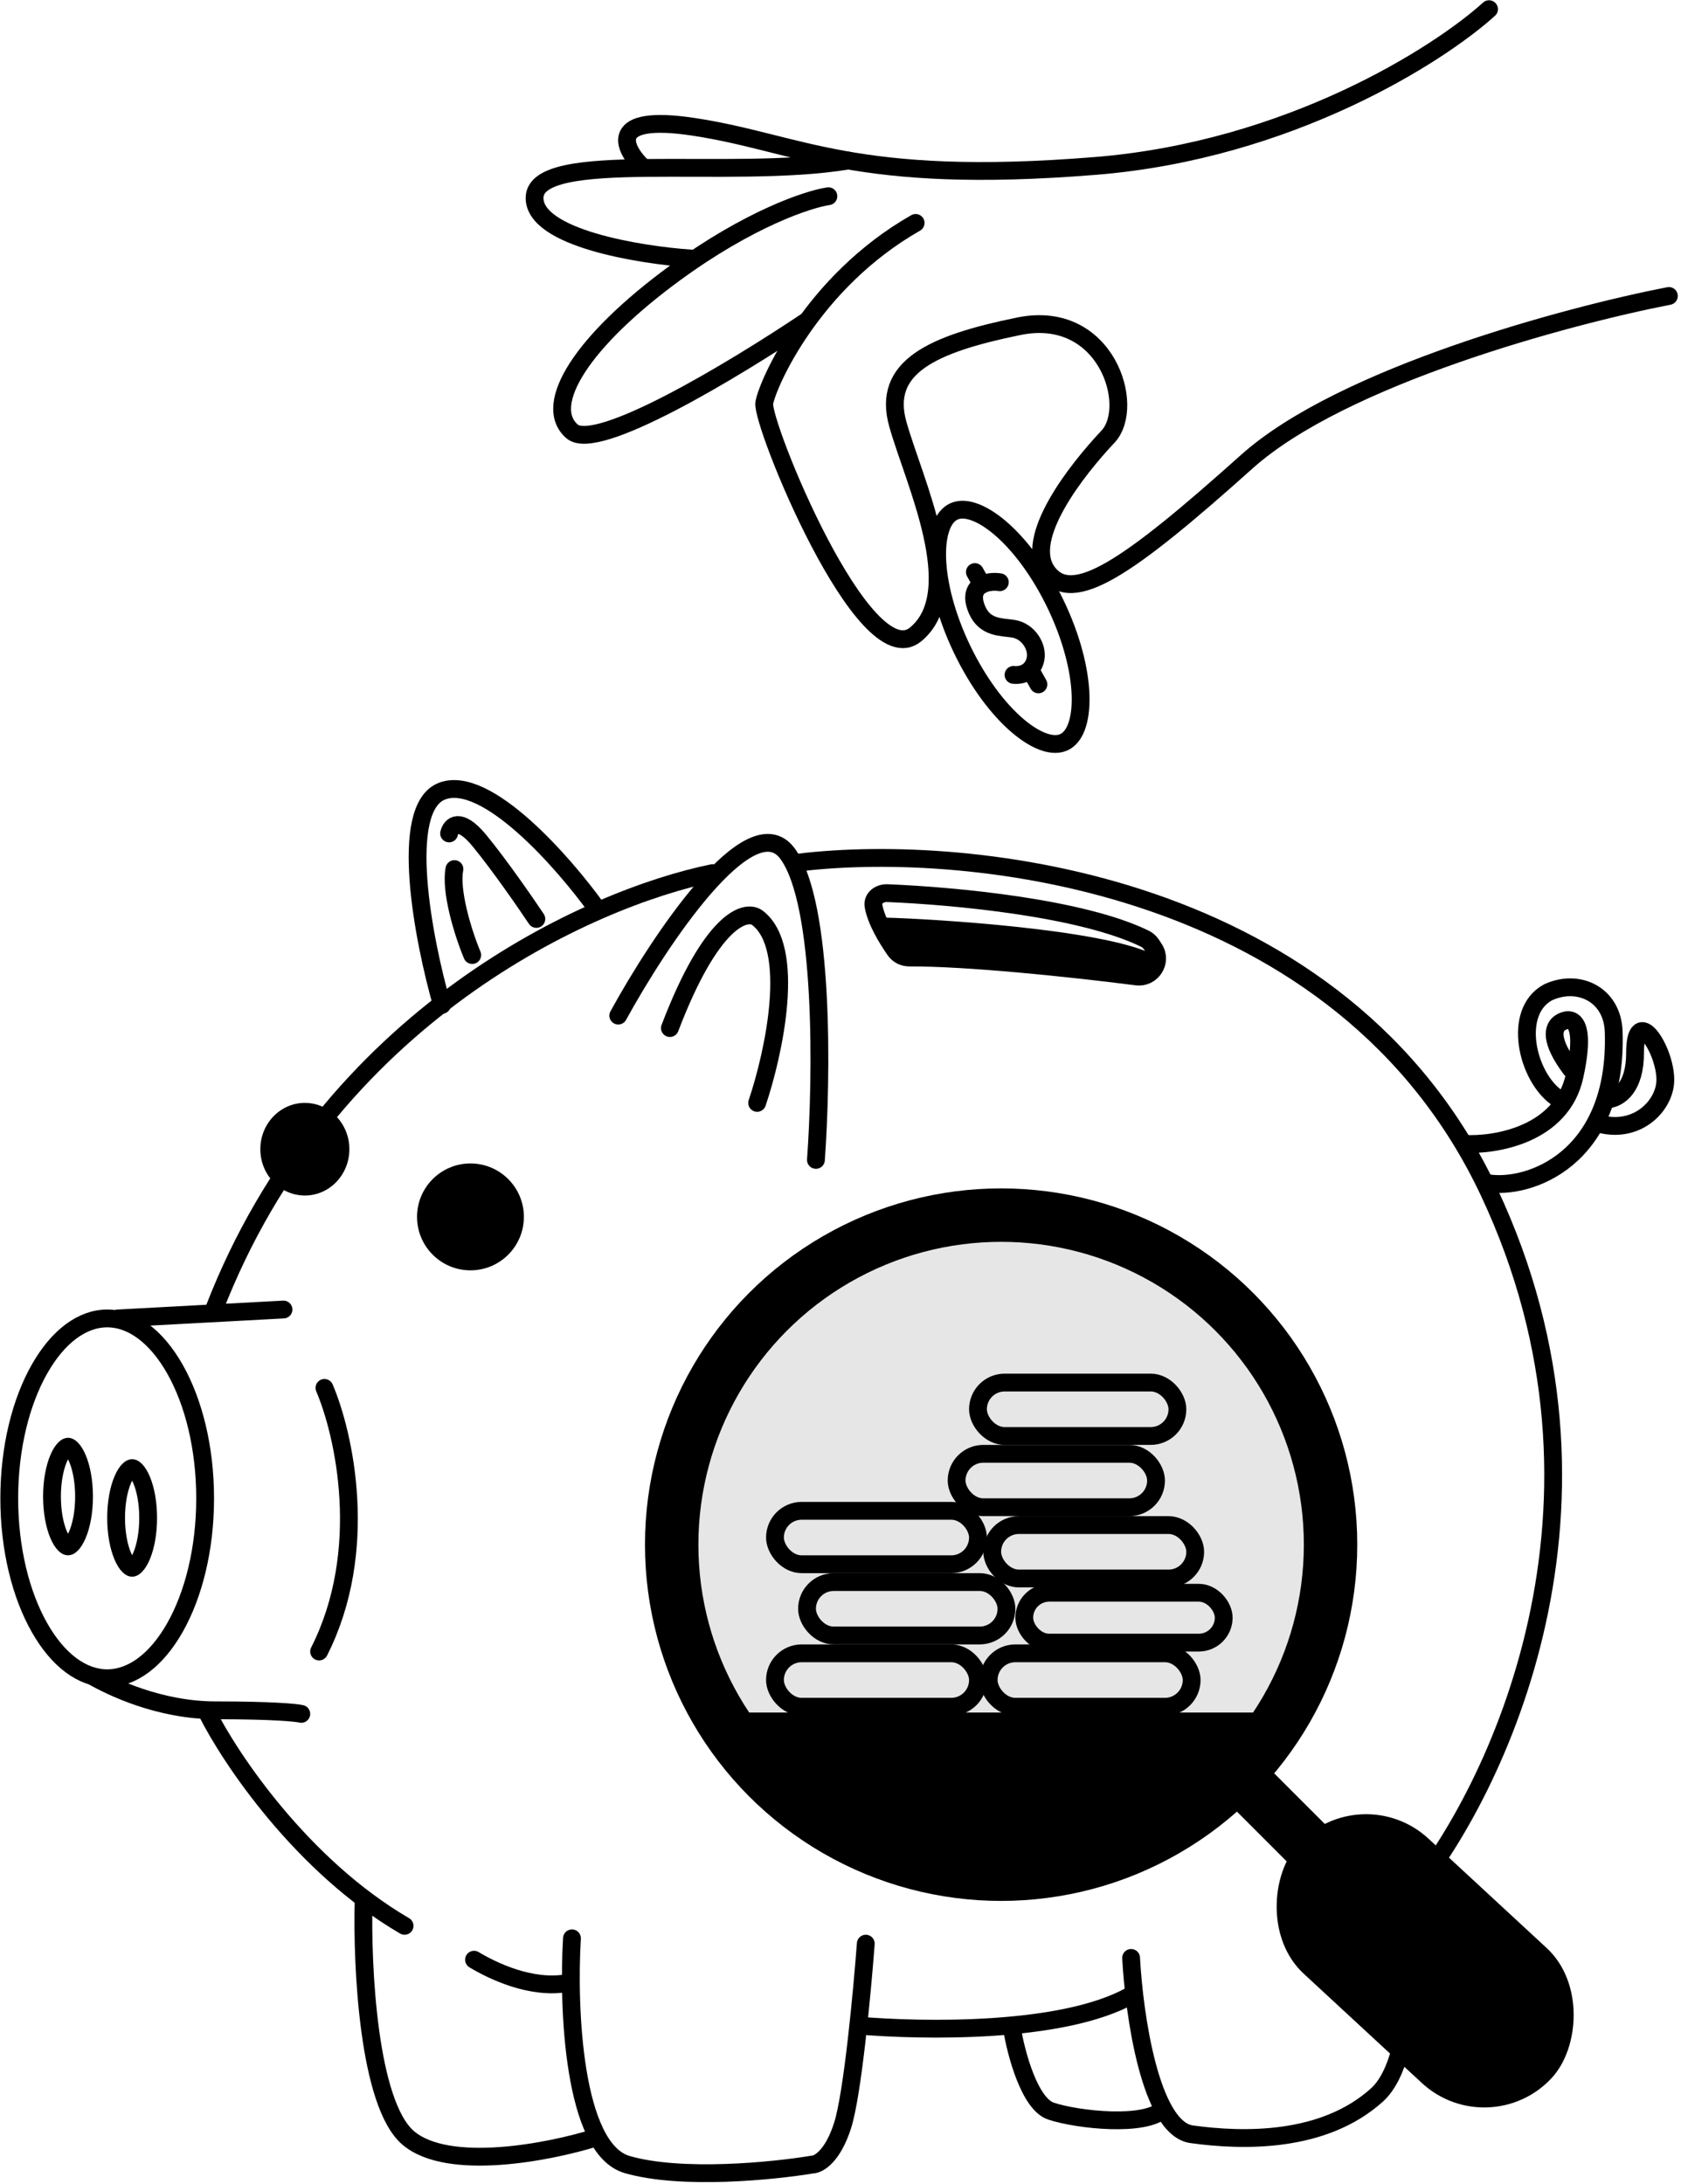 <svg width="472" height="613" viewBox="0 0 472 613" fill="none" xmlns="http://www.w3.org/2000/svg">
<path d="M370.359 520.953L351.359 501.953" stroke="black" stroke-width="15" stroke-linecap="round"/>
<rect x="382.144" y="498.574" width="96.826" height="51.613" rx="25.806" transform="rotate(42.765 382.144 498.574)" fill="black"/>
<path d="M23.599 420.074C23.599 424.378 22.854 428.156 21.747 430.765C21.192 432.074 20.595 432.973 20.059 433.507C19.533 434.031 19.211 434.074 19.099 434.074C18.987 434.074 18.665 434.031 18.14 433.507C17.604 432.973 17.006 432.074 16.451 430.765C15.344 428.156 14.599 424.378 14.599 420.074C14.599 415.77 15.344 411.992 16.451 409.383C17.006 408.074 17.604 407.176 18.14 406.641C18.665 406.117 18.987 406.074 19.099 406.074C19.211 406.074 19.533 406.117 20.059 406.641C20.595 407.176 21.192 408.074 21.747 409.383C22.854 411.992 23.599 415.77 23.599 420.074Z" stroke="black" stroke-width="5"/>
<path d="M324.099 268.074C310.499 260.874 261.932 257.908 248.599 257.574C248.598 260.074 251.099 264.574 253.599 267.074C268.599 266.574 313.099 273.074 323.099 273.074L324.099 268.074Z" fill="black"/>
<path d="M321.491 263.503C303.815 254.841 268.23 251.469 249.169 250.7C246.918 250.609 244.877 252.135 245.278 254.352C246.034 258.529 249.033 263.457 251.303 266.722C252.229 268.054 253.768 268.783 255.391 268.775C271.385 268.697 299.771 271.616 319.164 274.09C323.429 274.635 326.426 269.916 324.085 266.31L323.351 265.18C322.886 264.464 322.258 263.878 321.491 263.503Z" stroke="black" stroke-width="5"/>
<path d="M411.099 321.075C419.932 321.575 438.499 318.475 442.099 302.075C445.699 285.675 440.932 285.242 438.099 287.075C436.02 288.421 435.099 292.075 441.099 300.075" stroke="black" stroke-width="5" stroke-linecap="round"/>
<path d="M451.599 308.574C454.599 308.241 459.099 305.249 459.099 295.574C459.099 281.574 467.599 294.575 467.599 303.075C467.599 310.074 460.099 318.074 449.599 315.574" stroke="black" stroke-width="5" stroke-linecap="round"/>
<path d="M417.599 332.08C428.932 334.08 454.299 325.575 453.099 289.575C452.749 279.073 443.099 274.575 434.599 278.576C424.599 284.075 428.699 302.078 437.099 308.078" stroke="black" stroke-width="5" stroke-linecap="round"/>
<path d="M57.599 420.574C57.599 434.859 54.316 447.669 49.137 456.819C43.914 466.045 37.087 471.074 30.099 471.074C23.111 471.074 16.284 466.045 11.062 456.819C5.882 447.669 2.599 434.859 2.599 420.574C2.599 406.289 5.882 393.48 11.062 384.329C16.284 375.103 23.111 370.074 30.099 370.074C37.087 370.074 43.914 375.103 49.137 384.329C54.316 393.48 57.599 406.289 57.599 420.574Z" stroke="black" stroke-width="5"/>
<path d="M41.599 426.074C41.599 430.378 40.854 434.156 39.747 436.765C39.192 438.074 38.595 438.973 38.059 439.507C37.533 440.031 37.211 440.074 37.099 440.074C36.987 440.074 36.665 440.031 36.139 439.507C35.604 438.973 35.006 438.074 34.451 436.765C33.344 434.156 32.599 430.378 32.599 426.074C32.599 421.77 33.344 417.992 34.451 415.383C35.006 414.074 35.604 413.176 36.139 412.641C36.665 412.117 36.987 412.074 37.099 412.074C37.211 412.074 37.533 412.117 38.059 412.641C38.595 413.176 39.192 414.074 39.747 415.383C40.854 417.992 41.599 421.77 41.599 426.074Z" stroke="black" stroke-width="5"/>
<path d="M91.099 389.574C96.599 402.408 103.999 435.174 89.599 463.574" stroke="black" stroke-width="5" stroke-linecap="round"/>
<path d="M79.599 367.574L33.099 370.074" stroke="black" stroke-width="5" stroke-linecap="round"/>
<path d="M26.099 470.574C31.099 473.408 44.599 480.074 60.599 480.074C76.599 480.074 83.266 480.741 84.599 481.074" stroke="black" stroke-width="5" stroke-linecap="round"/>
<path d="M58.099 480.574C64.599 493.574 84.799 523.774 113.599 540.574" stroke="black" stroke-width="5" stroke-linecap="round"/>
<path d="M102.099 533.574C101.599 551.741 103.399 590.474 114.599 600.074C125.799 609.674 154.266 604.074 167.099 600.074" stroke="black" stroke-width="5" stroke-linecap="round"/>
<path d="M160.599 544.074C159.433 563.408 160.899 603.174 176.099 607.574C191.299 611.974 217.099 609.408 228.099 607.574C229.766 607.574 233.799 605.374 236.599 596.574C239.399 587.774 242.099 558.908 243.099 545.574" stroke="black" stroke-width="5" stroke-linecap="round"/>
<path d="M133.099 550.074C138.099 553.074 149.199 558.574 159.599 556.574" stroke="black" stroke-width="5" stroke-linecap="round"/>
<path d="M241.099 568.574C258.932 570.074 298.399 570.874 317.599 560.074" stroke="black" stroke-width="5" stroke-linecap="round"/>
<path d="M284.099 569.074C285.266 576.408 289.099 590.574 295.099 592.574C302.599 595.074 321.599 597.074 326.599 592.074" stroke="black" stroke-width="5" stroke-linecap="round"/>
<path d="M317.599 549.574C318.432 565.408 322.999 597.474 334.599 599.074C349.099 601.074 371.599 601.574 386.599 588.074C398.599 577.274 396.599 538.241 394.099 520.074" stroke="black" stroke-width="5" stroke-linecap="round"/>
<path d="M395.599 532.575C420.266 503.075 459.299 422.175 418.099 334.575C376.899 246.975 271.932 236.409 224.599 242.075" stroke="black" stroke-width="5" stroke-linecap="round"/>
<path d="M200.099 245.074C165.766 252.074 92.099 284.774 60.099 367.574" stroke="black" stroke-width="5" stroke-linecap="round"/>
<circle cx="132.099" cy="341.574" r="15" fill="black"/>
<ellipse cx="85.599" cy="322.574" rx="12.5" ry="13" fill="black"/>
<path d="M132.598 268.075C129.931 261.742 126.398 249.941 127.598 243.941" stroke="black" stroke-width="5" stroke-linecap="round"/>
<path d="M126.099 233.941C126.599 231.774 128.999 229.141 134.599 235.941C140.199 242.741 147.599 253.441 150.599 257.94" stroke="black" stroke-width="5" stroke-linecap="round"/>
<path d="M124.098 282.073C118.931 264.073 111.698 226.873 124.098 222.073C136.498 217.273 158.265 242.073 167.598 255.073" stroke="black" stroke-width="5" stroke-linecap="round"/>
<path d="M173.599 285.075C185.099 264.075 210.699 225.575 221.099 239.575C231.499 253.575 230.766 302.742 229.099 325.575" stroke="black" stroke-width="5" stroke-linecap="round"/>
<path d="M212.599 309.574C217.266 295.741 223.799 265.974 212.599 257.574C209.266 255.241 199.699 258.174 188.099 288.574" stroke="black" stroke-width="5" stroke-linecap="round"/>
<rect x="217.599" y="424.074" width="57" height="15" rx="7.5" stroke="black" stroke-width="5"/>
<rect x="226.599" y="444.074" width="56" height="15" rx="7.5" stroke="black" stroke-width="5"/>
<rect x="217.599" y="464.074" width="57" height="15" rx="7.5" stroke="black" stroke-width="5"/>
<rect x="277.599" y="464.074" width="57" height="15" rx="7.5" stroke="black" stroke-width="5"/>
<rect x="287.599" y="447.074" width="56" height="14" rx="7" stroke="black" stroke-width="5"/>
<rect x="278.599" y="428.074" width="57" height="15" rx="7.5" stroke="black" stroke-width="5"/>
<rect x="268.599" y="408.074" width="56" height="15" rx="7.5" stroke="black" stroke-width="5"/>
<rect x="274.599" y="388.074" width="56" height="15" rx="7.5" stroke="black" stroke-width="5"/>
<path d="M357.195 480.697H204.695C212.361 496.531 238.595 527.597 282.195 525.197C325.795 522.797 350.361 494.531 357.195 480.697Z" fill="black"/>
<circle cx="281.099" cy="433.574" r="92.5" fill="black" fill-opacity="0.1" stroke="black" stroke-width="15"/>
<path d="M289.599 188.574L291.576 192.097" stroke="black" stroke-width="5" stroke-linecap="round"/>
<path d="M275.709 164.097L273.732 160.574" stroke="black" stroke-width="5" stroke-linecap="round"/>
<path d="M280.736 163.426C279.178 163.183 277.09 163.309 275.561 164.179C273.717 165.229 272.684 167.359 274.364 171.227C276.581 176.328 281.276 175.971 284.473 176.47C288.891 177.16 291.399 181.693 290.774 184.906C290.494 186.351 289.853 187.417 289.014 188.154C287.789 189.232 286.142 189.607 284.583 189.436" stroke="black" stroke-width="5" stroke-linecap="round"/>
<path d="M468.598 83.074C440.265 88.574 376.898 105.574 350.098 129.574C316.598 159.574 301.099 170.074 294.099 160.574C287.099 151.074 302.448 131.763 311.098 122.574C319.099 114.074 310.599 86.574 286.099 91.574C261.599 96.574 247.599 103.074 252.099 119.074C256.599 135.074 271.599 166.074 257.099 178.074C242.599 190.074 213.599 118.574 214.599 113.074C215.599 107.574 228.099 79.074 257.099 62.574" stroke="black" stroke-width="5" stroke-linecap="round"/>
<path d="M226.599 90.074C205.432 104.241 167.4 127.074 160.6 121.074C152.1 113.574 163.6 95.574 189.6 76.574C210.4 61.374 226.933 55.908 232.6 55.074" stroke="black" stroke-width="5" stroke-linecap="round"/>
<path d="M194.099 72.574C179.432 71.574 150.099 66.774 150.099 55.574C150.099 41.574 205.099 50.574 238.099 45.074" stroke="black" stroke-width="5" stroke-linecap="round"/>
<path d="M180.099 46.575C174.932 41.408 170.599 31.974 194.599 35.575C224.599 40.075 239.599 52.075 307.599 46.575C361.999 42.174 403.932 15.408 418.099 2.574" stroke="black" stroke-width="5" stroke-linecap="round"/>
<path d="M296.413 169.64C300.886 178.954 303.201 188.086 303.41 195.26C303.516 198.85 303.09 201.829 302.242 204.064C301.4 206.281 300.205 207.624 298.813 208.293C297.421 208.961 295.625 209.055 293.368 208.326C291.094 207.591 288.503 206.061 285.766 203.734C280.298 199.086 274.617 191.571 270.144 182.257C265.67 172.944 263.356 163.811 263.146 156.638C263.041 153.048 263.466 150.068 264.315 147.834C265.156 145.617 266.352 144.273 267.744 143.605C269.136 142.936 270.931 142.843 273.188 143.572C275.462 144.307 278.054 145.837 280.79 148.163C286.258 152.811 291.94 160.326 296.413 169.64Z" stroke="black" stroke-width="5"/>
</svg>
